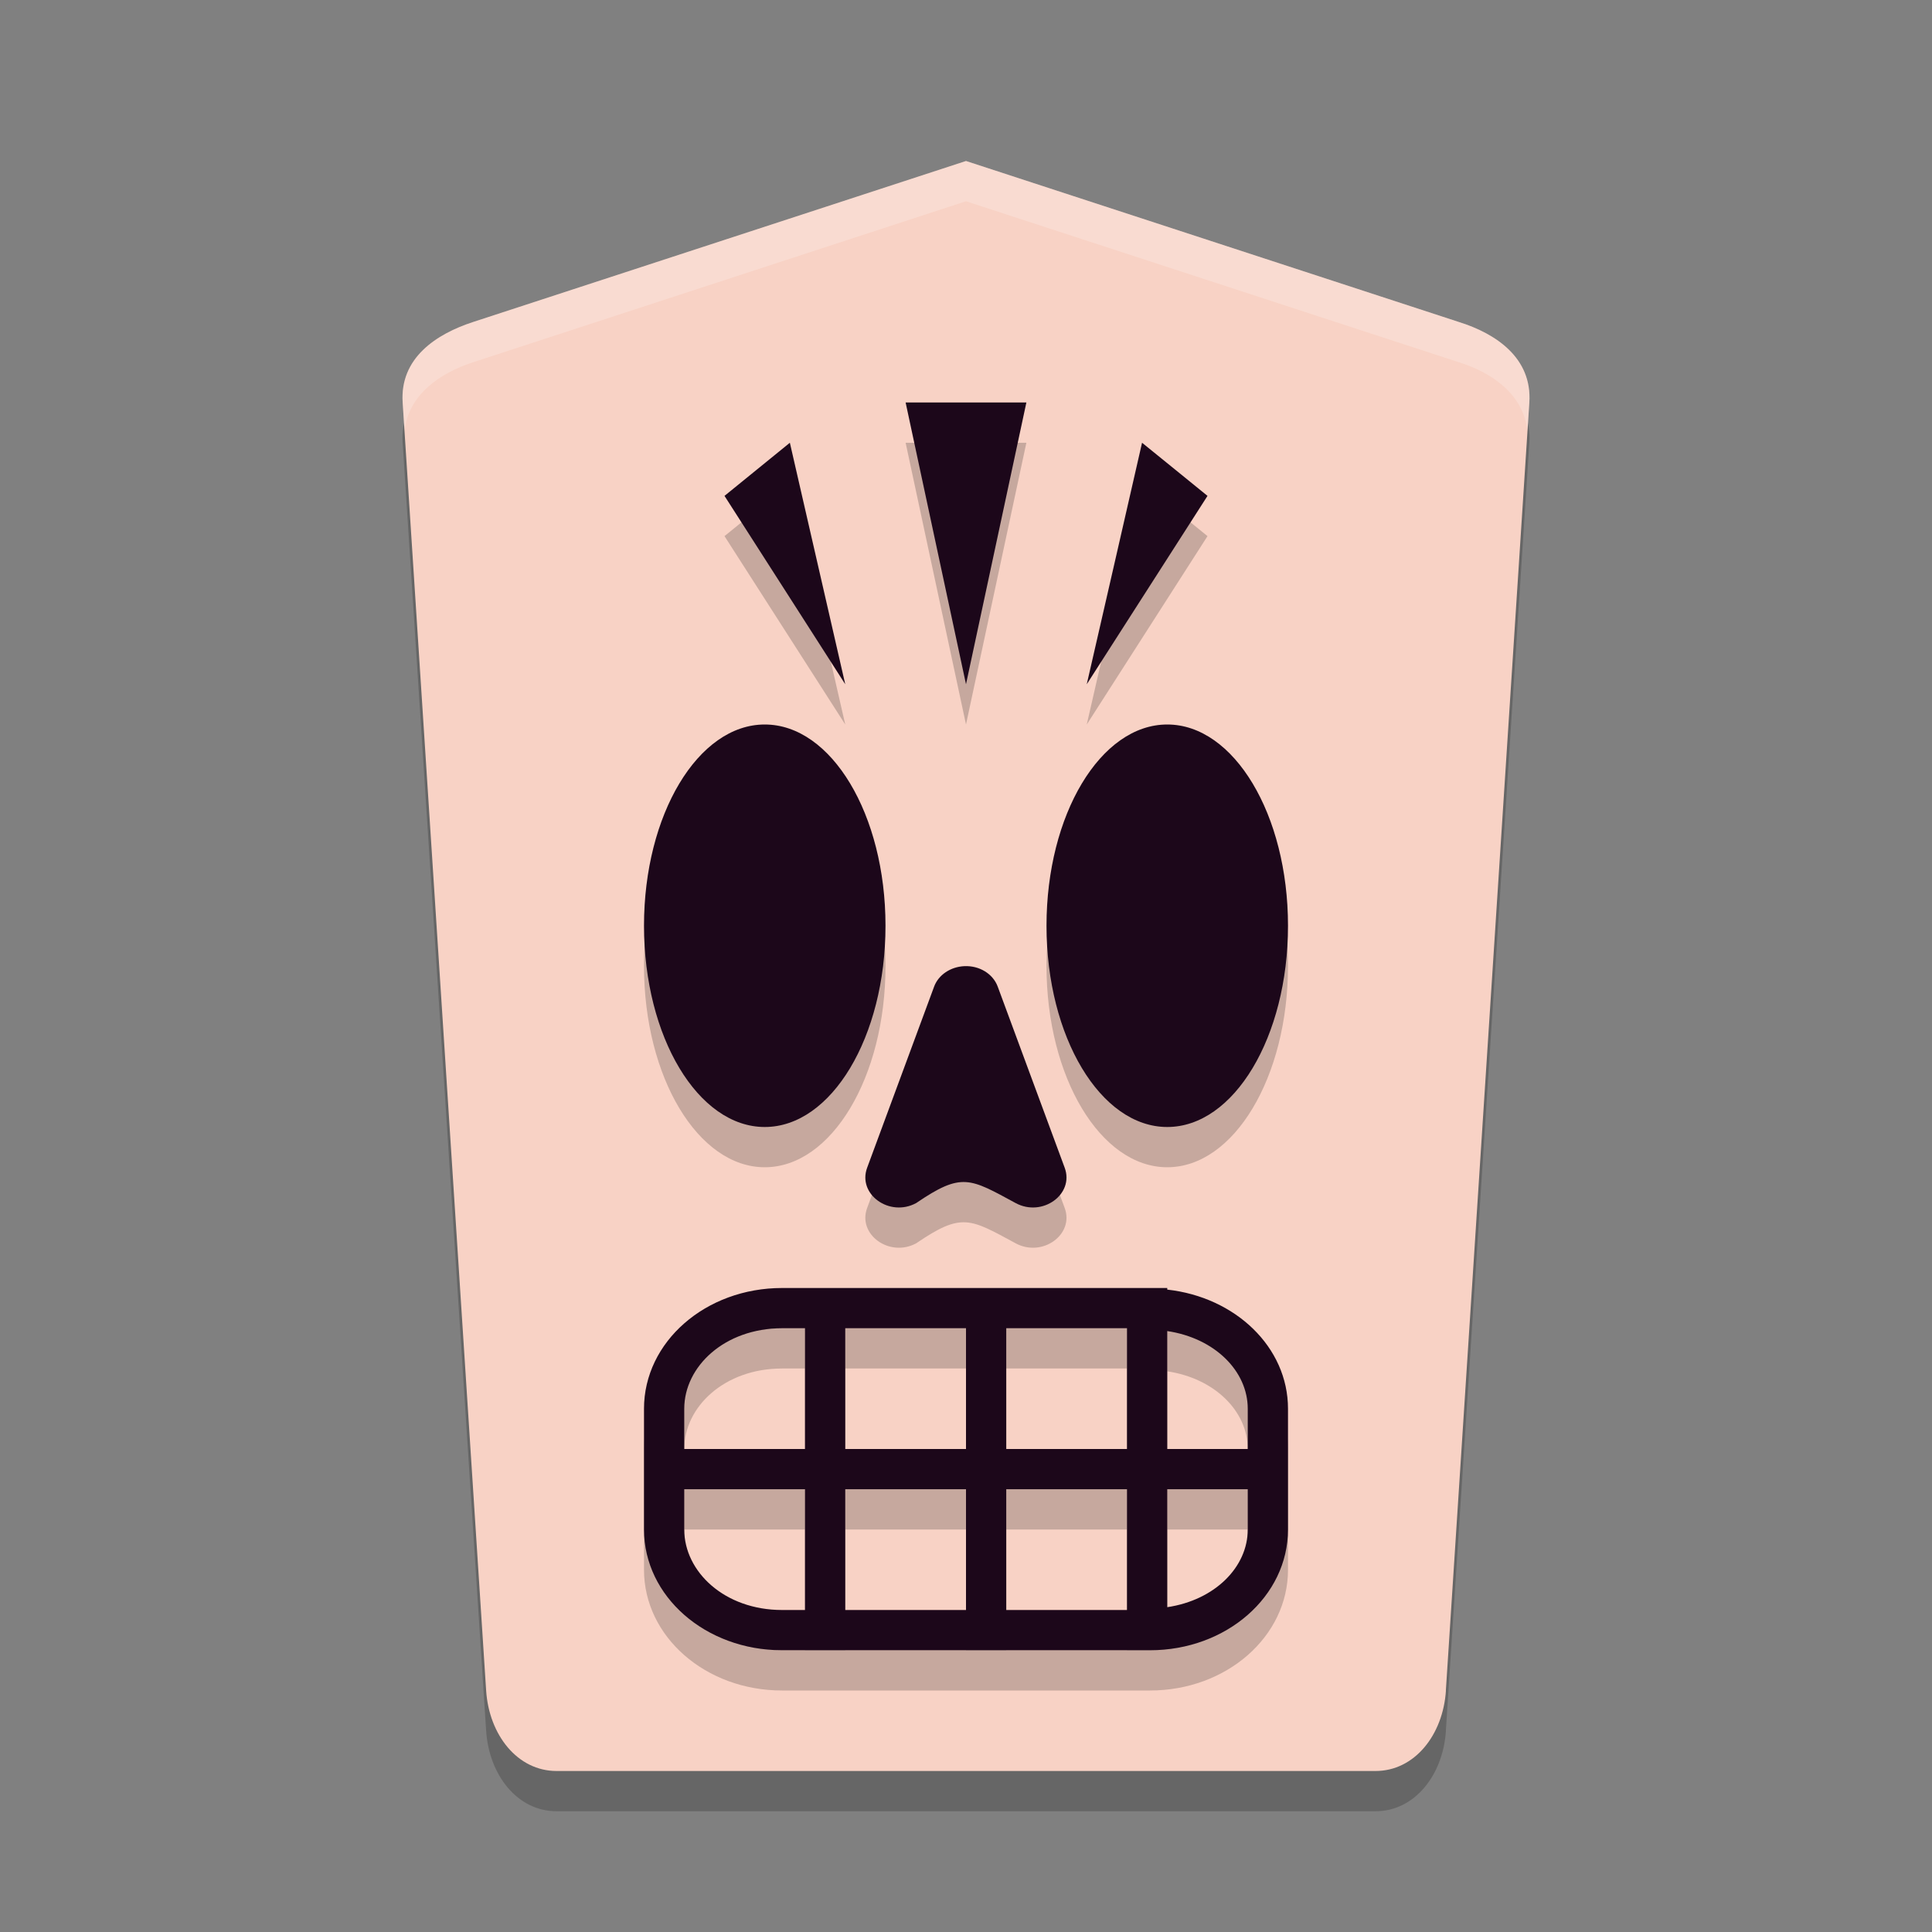<svg xmlns="http://www.w3.org/2000/svg" width="24" height="24" version="1">
 <rect width="100%" height="100%" fill="#808080" stroke="none"/>
 <path style="opacity:0.2" d="m 17.961,21.5 1.037,-16 c 0.036,-0.553 -0.414,-0.856 -0.875,-1 l -6.123,-2 -6.123,2 C 5.418,4.65 4.966,4.947 5.002,5.5 l 1.037,16 c 0.036,0.553 0.39,1 0.875,1 l 10.173,0 c 0.485,0 0.839,-0.447 0.875,-1 z"/>
 <path style="fill:#f8d2c5" d="M 17.961,21 18.998,5 C 19.034,4.447 18.584,4.144 18.123,4 L 12,2 5.877,4 C 5.418,4.15 4.966,4.447 5.002,5 L 6.039,21 c 0.036,0.553 0.39,1 0.875,1 l 10.173,0 c 0.485,0 0.839,-0.447 0.875,-1 z"/>
 <path style="opacity:0.2" d="M 11.25,5.5 11.625,7.25 12,9 12.375,7.25 12.75,5.5 12,5.5 Z M 9.812,6 9.406,6.33 9,6.66 9.75,7.83 10.5,9 10.156,7.5 Z M 14.188,6 13.844,7.5 13.5,9 14.25,7.83 15,6.66 14.594,6.33 Z M 9.5,9.5 C 8.672,9.5 8,10.619 8,12 8,13.381 8.672,14.5 9.5,14.5 10.328,14.5 11,13.381 11,12 11,10.619 10.328,9.5 9.5,9.5 Z m 5,0 c -0.828,0 -1.5,1.119 -1.5,2.5 0,1.381 0.672,2.5 1.5,2.5 0.828,0 1.5,-1.119 1.5,-2.5 0,-1.381 -0.672,-2.5 -1.5,-2.5 z m -2.521,3.002 c -0.171,0.008 -0.321,0.108 -0.375,0.254 l -0.416,1.125 -0.416,1.125 c -0.122,0.33 0.278,0.618 0.609,0.439 0.568,-0.387 0.666,-0.308 1.236,0 0.331,0.179 0.731,-0.109 0.609,-0.439 l -0.416,-1.125 -0.416,-1.125 c -0.059,-0.16 -0.229,-0.263 -0.416,-0.254 z M 9.715,16.5 C 8.765,16.5 8,17.169 8,18 l 0,0.5 0,0.5 0,0.5 C 8,20.331 8.765,21 9.715,21 l 4.57,0 C 15.235,21 16,20.331 16,19.5 L 16,18 c 0,-0.766 -0.654,-1.387 -1.5,-1.48 l 0,-0.02 -0.215,0 -0.285,0 -1.5,0 -0.5,0 -1.5,0 -0.5,0 z m 0,0.5 L 10,17 l 0,1.5 -1.5,0 0,-0.5 c 0,-0.524 0.5,-1 1.215,-1 z M 10.5,17 l 1.5,0 0,1.5 -1.5,0 z m 2,0 1.5,0 0,1.5 -1.5,0 z m 2,0.035 c 0.592,0.088 1,0.498 1,0.965 l 0,0.5 -1,0 z M 8.5,19 l 1.5,0 0,1.5 -0.285,0 C 9,20.5 8.5,20.024 8.5,19.5 Z m 2,0 1.5,0 0,1.5 -1.5,0 z m 2,0 1.5,0 0,1.5 -1.5,0 z m 2,0 1,0 0,0.5 c 0,0.467 -0.408,0.877 -1,0.965 z"/>
 <path style="fill:#1c071a" d="M 11.25,5 11.625,6.75 12,8.5 12.375,6.75 12.75,5 12,5 Z M 9.812,5.5 9.406,5.83 9,6.16 9.75,7.33 10.5,8.5 10.156,7 Z m 4.375,0 L 13.844,7 13.5,8.5 14.25,7.33 15,6.16 14.594,5.83 Z M 9.5,9 C 8.672,9 8,10.119 8,11.5 8,12.881 8.672,14 9.5,14 10.328,14 11,12.881 11,11.5 11,10.119 10.328,9 9.5,9 Z m 5,0 C 13.672,9 13,10.119 13,11.5 13,12.881 13.672,14 14.5,14 15.328,14 16,12.881 16,11.5 16,10.119 15.328,9 14.5,9 Z m -2.521,3.002 c -0.171,0.008 -0.321,0.108 -0.375,0.254 l -0.416,1.125 -0.416,1.125 c -0.122,0.33 0.278,0.618 0.609,0.439 0.568,-0.387 0.666,-0.308 1.236,0 0.331,0.179 0.731,-0.109 0.609,-0.439 l -0.416,-1.125 -0.416,-1.125 c -0.059,-0.16 -0.229,-0.263 -0.416,-0.254 z M 9.715,16 C 8.765,16 8,16.669 8,17.5 L 8,18 8,18.5 8,19 c 0,0.831 0.765,1.5 1.715,1.5 l 4.57,0 C 15.235,20.5 16,19.831 16,19 l 0,-1.5 c 0,-0.766 -0.654,-1.387 -1.5,-1.48 L 14.5,16 14.285,16 14,16 12.5,16 12,16 10.5,16 10,16 Z m 0,0.5 0.285,0 0,1.5 -1.5,0 0,-0.5 c 0,-0.524 0.5,-1 1.215,-1 z m 0.785,0 1.5,0 0,1.5 -1.5,0 z m 2,0 1.5,0 0,1.5 -1.5,0 z m 2,0.035 c 0.592,0.088 1,0.498 1,0.965 l 0,0.5 -1,0 z M 8.5,18.5 10,18.5 10,20 9.715,20 C 9,20 8.5,19.524 8.5,19 Z m 2,0 1.5,0 0,1.5 -1.5,0 z m 2,0 1.5,0 0,1.5 -1.5,0 z m 2,0 1,0 0,0.5 c 0,0.467 -0.408,0.877 -1,0.965 z"/>
 <path style="fill:#ffffff;opacity:0.2" d="M 12 2 L 5.877 4 C 5.418 4.15 4.966 4.447 5.002 5 L 5.025 5.352 C 5.077 4.9 5.464 4.635 5.877 4.5 L 12 2.5 L 18.123 4.5 C 18.538 4.63 18.923 4.899 18.975 5.352 L 18.998 5 C 19.034 4.447 18.584 4.144 18.123 4 L 12 2 z"/>
</svg>
